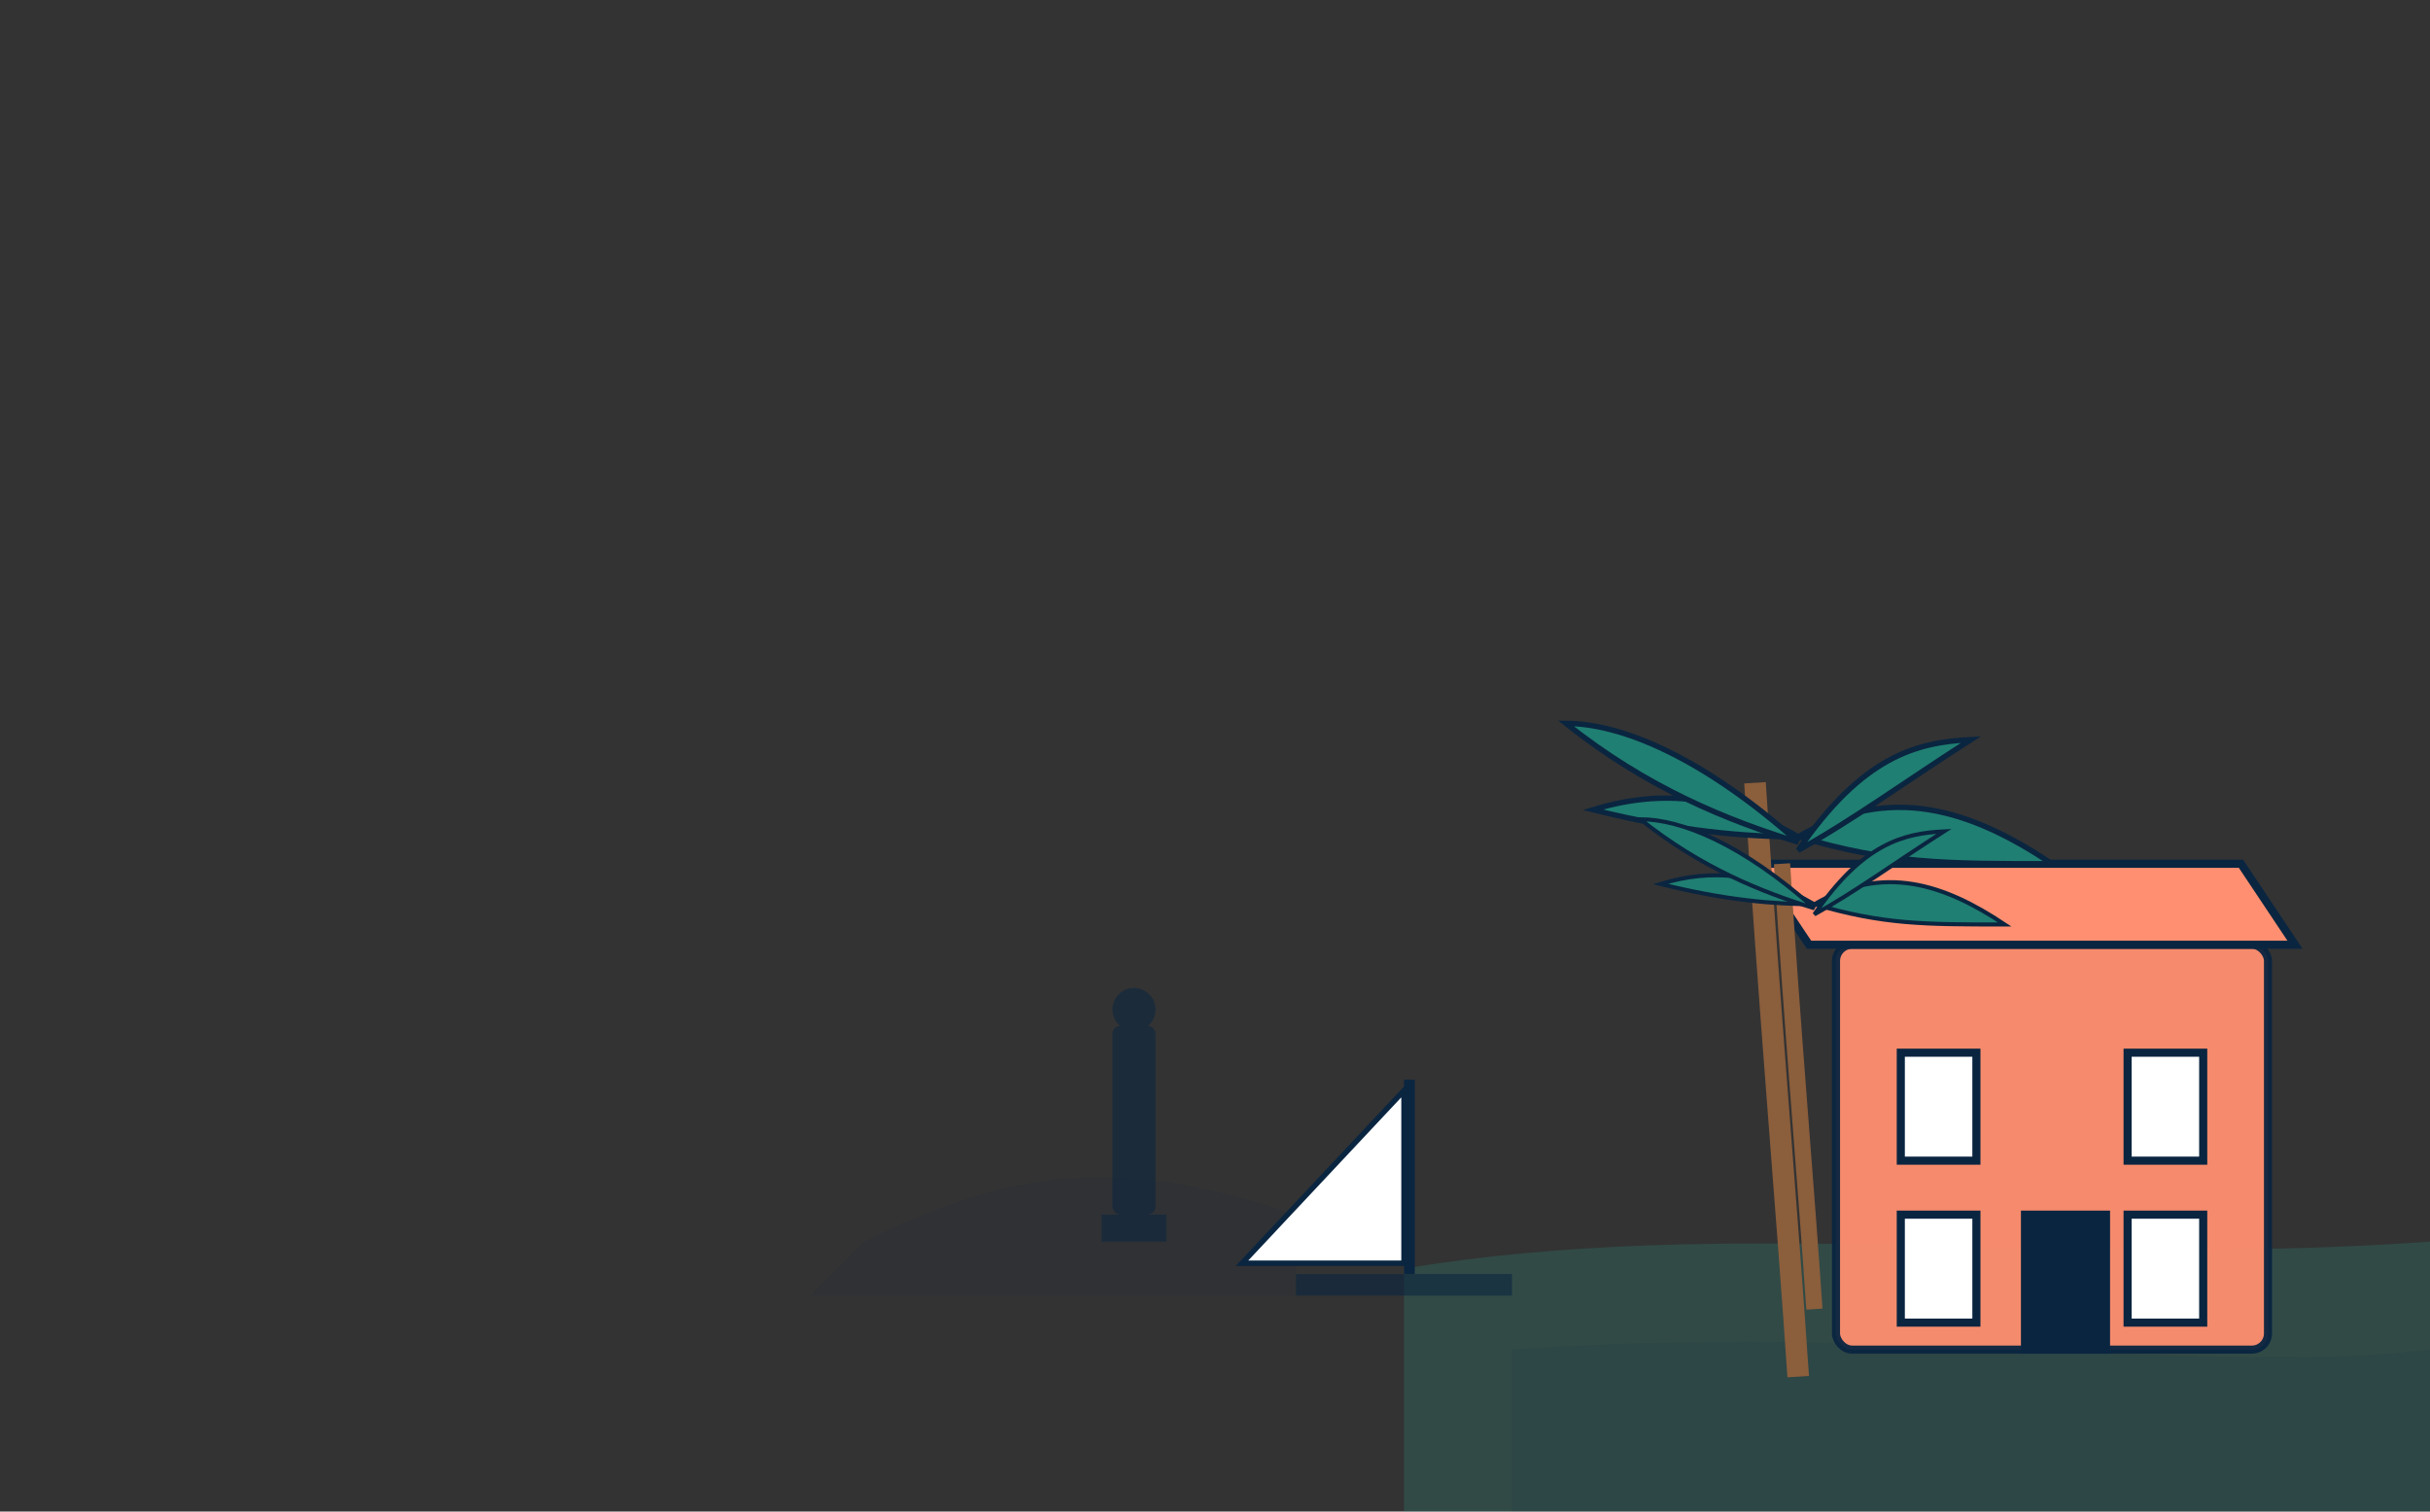 <svg width="900" height="560" viewBox="0 0 900 560" xmlns="http://www.w3.org/2000/svg">
  <rect x="0" y="0" width="900" height="560" fill="#333333" stroke="none"/>
  <!-- right anchored land mass -->
  <path d="M520,470 C640,450 760,470 900,460 L900,560 L520,560 Z" fill="#2d9c8a" opacity="0.22"/>
  <path d="M560,500 C700,490 820,510 900,500 L900,560 L560,560 Z" fill="#0a2540" opacity="0.08"/>

  <!-- coral house block -->
  <g transform="translate(680,300)">
    <rect x="0" y="50" width="160" height="150" rx="6" fill="#ff8f70" stroke="#0a2540" stroke-width="3" opacity="0.95"/>
    <polygon points="-10,50 170,50 150,20 -30,20" fill="#ff8f70" stroke="#0a2540" stroke-width="3"/>
    <rect x="24" y="90" width="28" height="40" fill="#ffffff" stroke="#0a2540" stroke-width="3"/>
    <rect x="108" y="90" width="28" height="40" fill="#ffffff" stroke="#0a2540" stroke-width="3"/>
    <rect x="24" y="150" width="28" height="40" fill="#ffffff" stroke="#0a2540" stroke-width="3"/>
    <rect x="108" y="150" width="28" height="40" fill="#ffffff" stroke="#0a2540" stroke-width="3"/>
    <rect x="70" y="150" width="30" height="50" fill="#0a2540" stroke="#0a2540" stroke-width="3"/>
  </g>

  <!-- palm trees group -->
  <g transform="translate(610,250)">
    <rect x="0" y="0" width="2" height="2" fill="transparent"/>
    <!-- trunk -->
    <path d="M40,40 C45,120 52,200 56,260" stroke="#8b5e3c" stroke-width="8" fill="none"/>
    <!-- fronds -->
    <g fill="#1f7f72" stroke="#0a2540" stroke-width="2">
      <path d="M56,60 C90,40 120,50 150,70 C110,70 90,70 56,60 Z"/>
      <path d="M56,65 C80,30 100,25 120,24 C95,40 76,54 56,65 Z"/>
      <path d="M56,60 C30,45 6,42 -20,50 C12,58 36,60 56,60 Z"/>
      <path d="M56,62 C20,30 -10,18 -30,18 C0,42 30,54 56,62 Z"/>
    </g>
  </g>

  <!-- second smaller palm -->
  <g transform="translate(630,290) scale(0.75)">
    <path d="M40,40 C45,120 52,200 56,260" stroke="#8b5e3c" stroke-width="8" fill="none"/>
    <g fill="#1f7f72" stroke="#0a2540" stroke-width="2">
      <path d="M56,60 C90,40 120,50 150,70 C110,70 90,70 56,60 Z"/>
      <path d="M56,65 C80,30 100,25 120,24 C95,40 76,54 56,65 Z"/>
      <path d="M56,60 C30,45 6,42 -20,50 C12,58 36,60 56,60 Z"/>
      <path d="M56,62 C20,30 -10,18 -30,18 C0,42 30,54 56,62 Z"/>
    </g>
  </g>

  <!-- Bermuda landmark: Gibbs Hill Lighthouse silhouette on a distant ridge -->
  <g transform="translate(540,260)">
    <path d="M-220,200 C-160,170 -120,170 -60,190 L-60,220 L-240,220 Z" fill="#0a2540" opacity="0.10"/>
    <g transform="translate(-120,120)" fill="#0a2540" opacity="0.55">
      <rect x="-8" y="0" width="16" height="70" rx="3"/>
      <rect x="-12" y="70" width="24" height="10"/>
      <circle cx="0" cy="-6" r="8"/>
    </g>
  </g>

  <!-- sailboat -->
  <g transform="translate(520,460)">
    <rect x="-40" y="12" width="80" height="8" fill="#0a2540" opacity="0.6"/>
    <rect x="0" y="-60" width="4" height="72" fill="#0a2540"/>
    <path d="M0,-56 L0,8 L-60,8 Z" fill="#ffffff" stroke="#0a2540" stroke-width="2"/>
  </g>
</svg>
